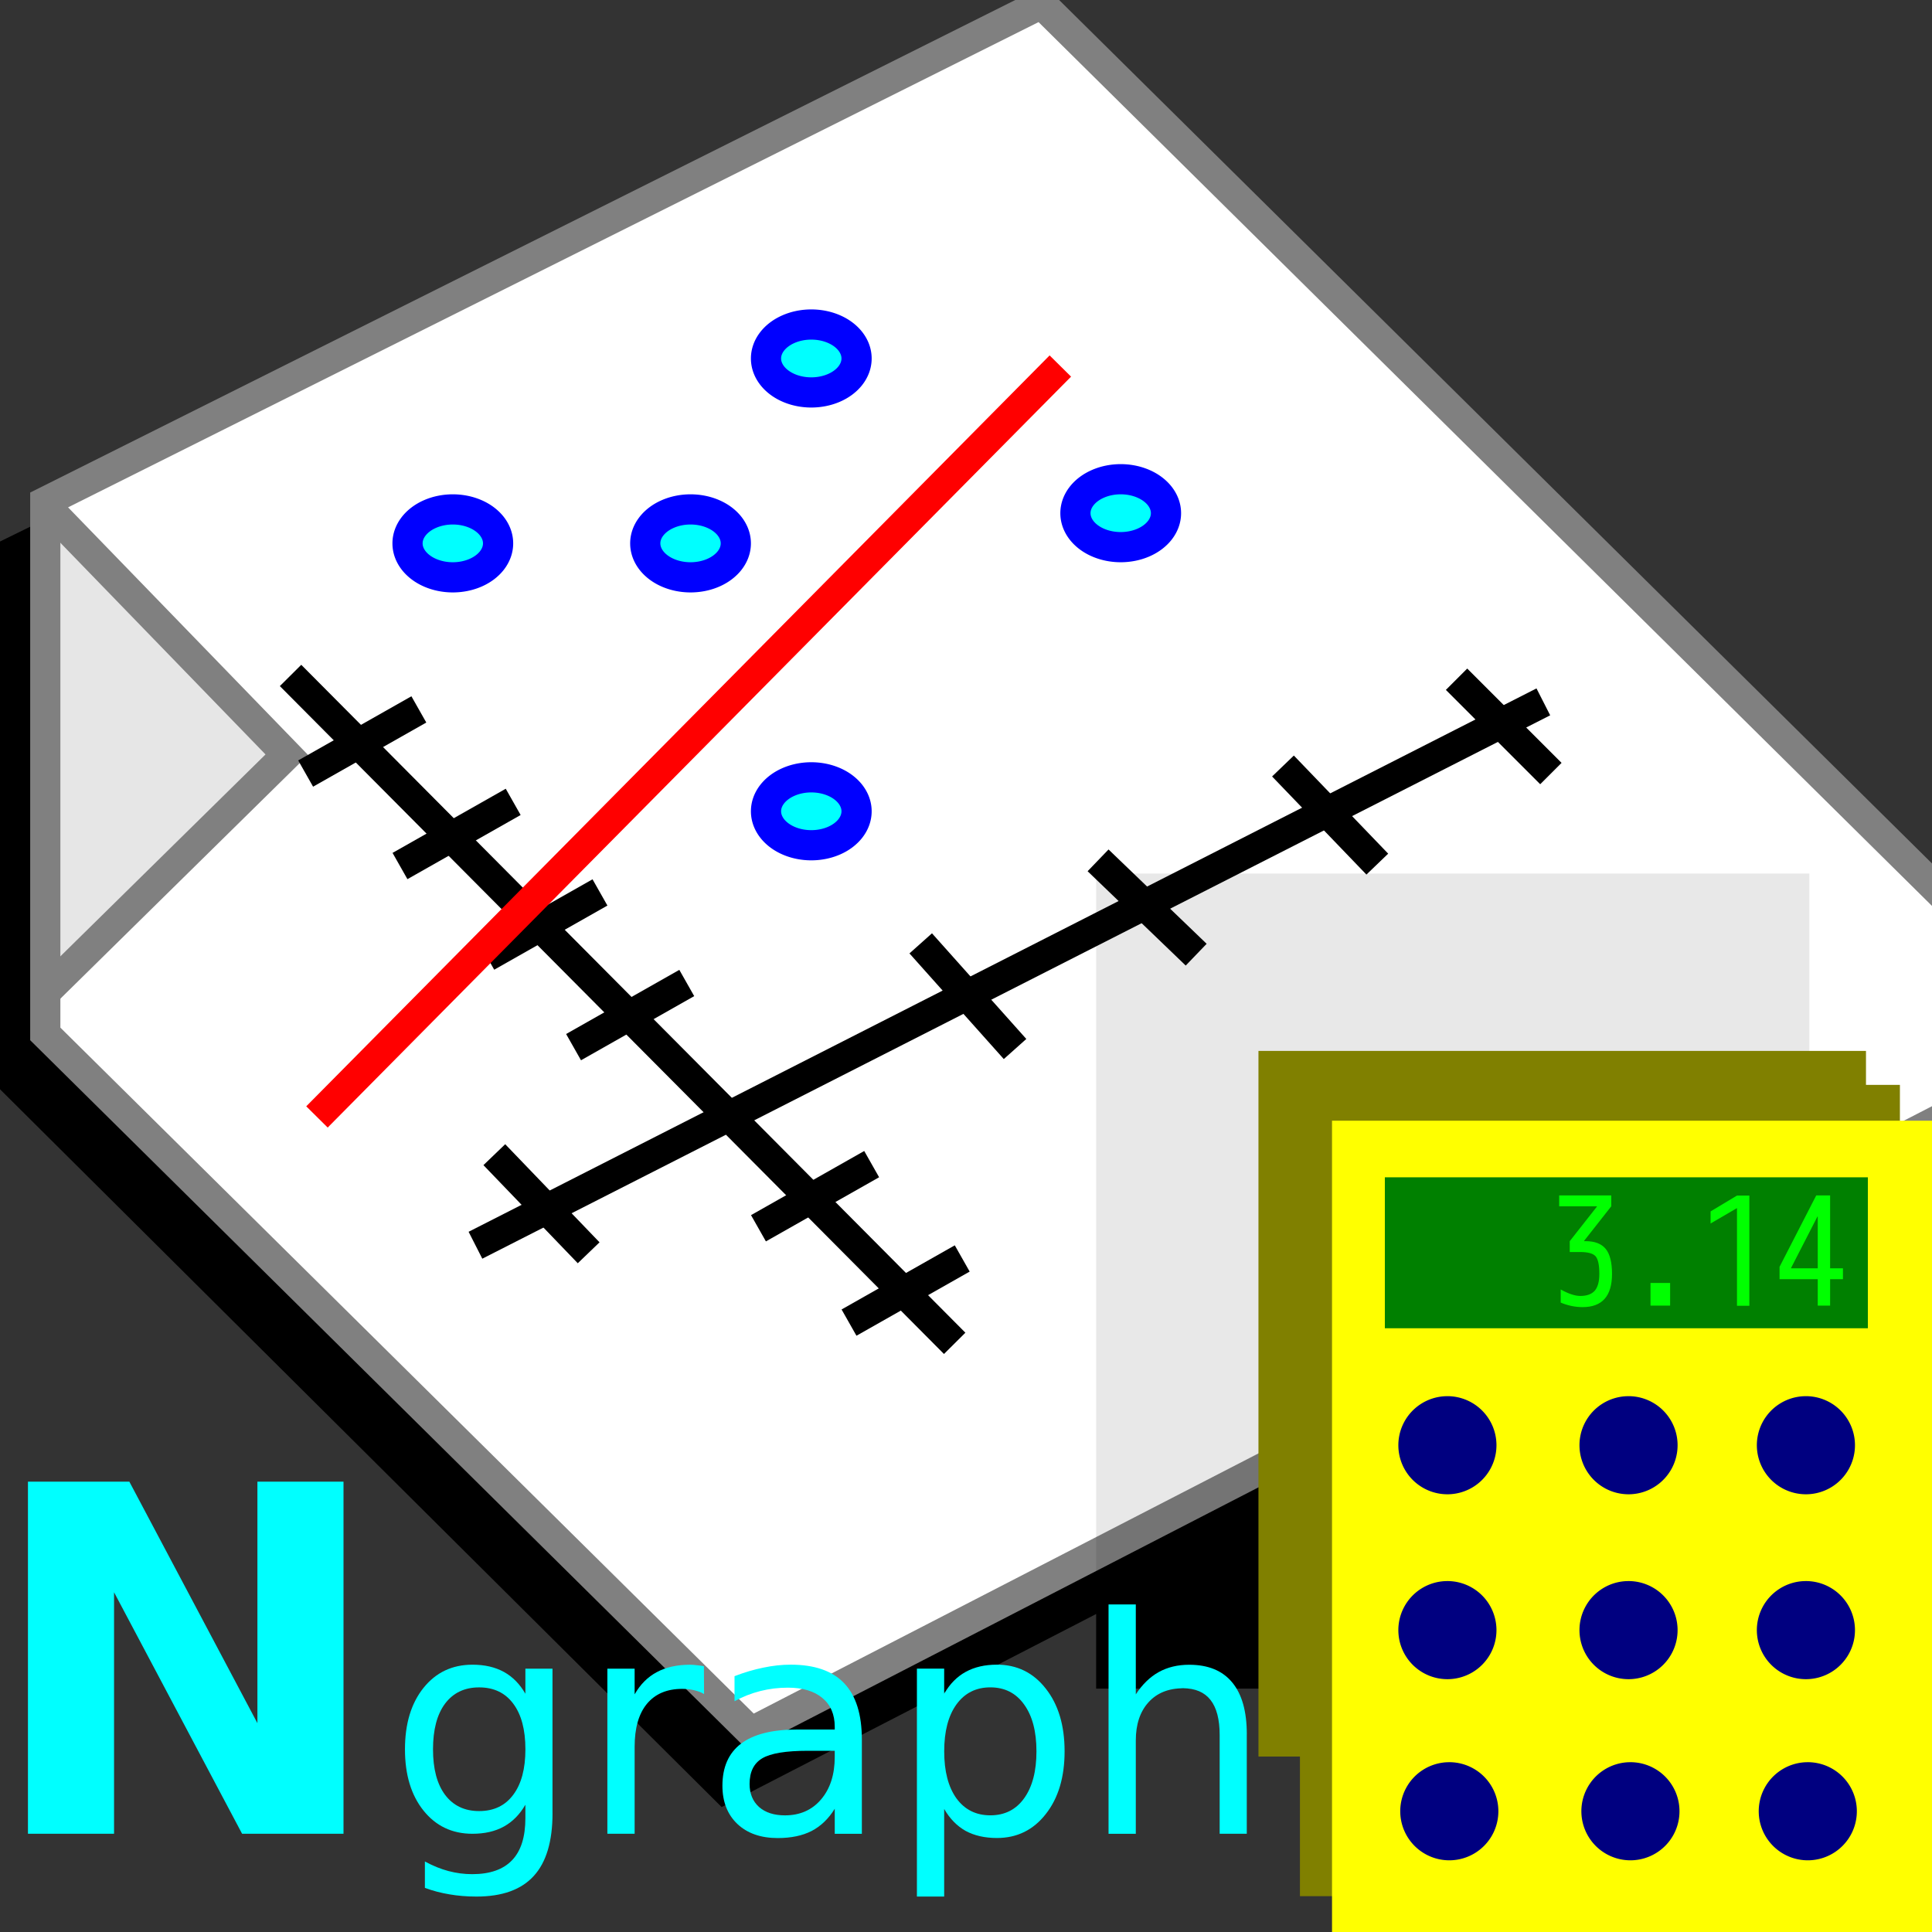 <?xml version="1.0" encoding="UTF-8" standalone="no"?>
<!-- Created with Inkscape (http://www.inkscape.org/) -->

<svg
   xmlns:dc="http://purl.org/dc/elements/1.1/"
   xmlns:cc="http://creativecommons.org/ns#"
   xmlns:rdf="http://www.w3.org/1999/02/22-rdf-syntax-ns#"
   xmlns:svg="http://www.w3.org/2000/svg"
   xmlns="http://www.w3.org/2000/svg"
   version="1.1"
   width="64"
   height="64"
   id="svg2">
  <rect width="100%" height="100%" fill="#333333" stroke="none"/>
  <defs
     id="defs4" />
  <g
     transform="translate(0,-988.362)"
     id="layer1"
     style="display:inline">
    <rect
       width="23.625"
       height="27"
       x="36.312"
       y="1017.3"
       id="rect4066"
       style="fill:#000000;fill-opacity:1;stroke:none;display:inline" />
    <path
       d="m 0.5,1006.612 33.125,-16.25 34.75,34.375 -44.375,22.875 -23.5,-23.375 z"
       id="path3007-6"
       style="fill:#000000;stroke:#000000;stroke-width:1px;stroke-linecap:butt;stroke-linejoin:miter;stroke-opacity:1;display:inline" />
    <path
       d="M 1.5,16.625 34.5,0.125 69.25,34.5 24.875,57.375 1.5,34.25 z"
       transform="translate(0,988.362)"
       id="path3914"
       style="fill:#ffffff;fill-opacity:1;stroke:none" />
    <path
       d="M 1.625,16.875 9.5,25 1.625,32.75"
       transform="translate(0,988.362)"
       id="path3777"
       style="fill:#e6e6e6;stroke:#808080;stroke-width:1px;stroke-linecap:butt;stroke-linejoin:miter;stroke-opacity:1" />
    <path
       d="M 1.5,16.625 34.5,0.125 69.25,34.5 24.875,57.375 1.5,34.25 z"
       transform="translate(0,988.362)"
       id="path3007"
       style="fill:none;stroke:#808080;stroke-width:1px;stroke-linecap:butt;stroke-linejoin:miter;stroke-opacity:1" />
    <rect
       width="23.625"
       height="27"
       x="36.312"
       y="1017.3"
       id="rect3934-3"
       style="opacity:0.091;fill:#000000;fill-opacity:1;stroke:none;display:inline" />
    <rect
       width="20.125"
       height="23.375"
       x="41.688"
       y="1023.175"
       id="rect3934-9-2"
       style="fill:#808000;fill-opacity:1;stroke:none;display:inline" />
    <rect
       width="19.875"
       height="26.875"
       x="43.062"
       y="1024.3"
       id="rect3934-9"
       style="fill:#808000;fill-opacity:1;stroke:none;display:inline" />
    <path
       d="m 16.125,1020.05 3.75,-2.125"
       id="path3807-4"
       style="fill:none;stroke:#000000;stroke-width:1px;stroke-linecap:butt;stroke-linejoin:miter;stroke-opacity:1;display:inline" />
    <path
       d="m 9.625,22.375 22,22.125"
       transform="translate(0,988.362)"
       id="path3781"
       style="fill:none;stroke:#000000;stroke-width:1px;stroke-linecap:butt;stroke-linejoin:miter;stroke-opacity:1" />
    <path
       d="M 10.5,37 35.125,12.125"
       transform="translate(0,988.362)"
       id="path3779"
       style="fill:none;stroke:#ff0000;stroke-width:1px;stroke-linecap:butt;stroke-linejoin:miter;stroke-opacity:1" />
    <path
       d="m 15.75,41.25 35.375,-18"
       transform="translate(0,988.362)"
       id="path3783"
       style="fill:none;stroke:#000000;stroke-width:1px;stroke-linecap:butt;stroke-linejoin:miter;stroke-opacity:1" />
    <path
       d="M 16.375,38.25 19.5,41.5"
       transform="translate(0,988.362)"
       id="path3785"
       style="fill:none;stroke:#000000;stroke-width:1px;stroke-linecap:butt;stroke-linejoin:miter;stroke-opacity:1" />
    <path
       d="m 30.5,31.25 3.125,3.5"
       transform="translate(0,988.362)"
       id="path3787"
       style="fill:none;stroke:#000000;stroke-width:1px;stroke-linecap:butt;stroke-linejoin:miter;stroke-opacity:1" />
    <path
       d="m 36.375,28.5 3.25,3.125"
       transform="translate(0,988.362)"
       id="path3789"
       style="fill:none;stroke:#000000;stroke-width:1px;stroke-linecap:butt;stroke-linejoin:miter;stroke-opacity:1" />
    <path
       d="m 42.5,25.375 3.125,3.25"
       transform="translate(0,988.362)"
       id="path3791"
       style="fill:none;stroke:#000000;stroke-width:1px;stroke-linecap:butt;stroke-linejoin:miter;stroke-opacity:1" />
    <path
       d="m 48.25,22.5 3.125,3.125"
       transform="translate(0,988.362)"
       id="path3793"
       style="fill:none;stroke:#000000;stroke-width:1px;stroke-linecap:butt;stroke-linejoin:miter;stroke-opacity:1" />
    <path
       d="M 10.125,25.625 13.875,23.5"
       transform="translate(0,988.362)"
       id="path3807"
       style="fill:none;stroke:#000000;stroke-width:1px;stroke-linecap:butt;stroke-linejoin:miter;stroke-opacity:1" />
    <path
       d="m 13.25,1017.05 3.75,-2.125"
       id="path3807-6"
       style="fill:none;stroke:#000000;stroke-width:1px;stroke-linecap:butt;stroke-linejoin:miter;stroke-opacity:1;display:inline" />
    <path
       d="m 19,1023.05 3.75,-2.125"
       id="path3807-9"
       style="fill:none;stroke:#000000;stroke-width:1px;stroke-linecap:butt;stroke-linejoin:miter;stroke-opacity:1;display:inline" />
    <path
       d="m 25.125,1029.05 3.75,-2.125"
       id="path3807-2"
       style="fill:none;stroke:#000000;stroke-width:1px;stroke-linecap:butt;stroke-linejoin:miter;stroke-opacity:1;display:inline" />
    <path
       d="m 28.125,1032.175 3.75,-2.125"
       id="path3807-60"
       style="fill:none;stroke:#000000;stroke-width:1px;stroke-linecap:butt;stroke-linejoin:miter;stroke-opacity:1;display:inline" />
    <path
       d="m 15.75,17.5 a 1.5,1.125 0 1 1 -3,0 1.5,1.125 0 1 1 3,0 z"
       transform="translate(0.75,988.862)"
       id="path3855"
       style="fill:#00ffff;fill-opacity:1;stroke:#0000ff;stroke-width:1;stroke-miterlimit:10;stroke-opacity:1;stroke-dasharray:none" />
    <path
       d="m 15.75,17.5 a 1.5,1.125 0 1 1 -3,0 1.5,1.125 0 1 1 3,0 z"
       transform="translate(8.625,988.862)"
       id="path3855-2"
       style="fill:#00ffff;fill-opacity:1;stroke:#0000ff;stroke-width:1;stroke-miterlimit:10;stroke-opacity:1;stroke-dasharray:none;display:inline" />
    <path
       d="m 15.75,17.5 a 1.5,1.125 0 1 1 -3,0 1.5,1.125 0 1 1 3,0 z"
       transform="translate(12.625,982.737)"
       id="path3855-6"
       style="fill:#00ffff;fill-opacity:1;stroke:#0000ff;stroke-width:1;stroke-miterlimit:10;stroke-opacity:1;stroke-dasharray:none;display:inline" />
    <path
       d="m 15.75,17.5 a 1.5,1.125 0 1 1 -3,0 1.5,1.125 0 1 1 3,0 z"
       transform="translate(22.875,987.862)"
       id="path3855-66"
       style="fill:#00ffff;fill-opacity:1;stroke:#0000ff;stroke-width:1;stroke-miterlimit:10;stroke-opacity:1;stroke-dasharray:none;display:inline" />
    <path
       d="m 15.75,17.5 a 1.5,1.125 0 1 1 -3,0 1.5,1.125 0 1 1 3,0 z"
       transform="translate(12.625,997.737)"
       id="path3855-4"
       style="fill:#00ffff;fill-opacity:1;stroke:#0000ff;stroke-width:1;stroke-miterlimit:10;stroke-opacity:1;stroke-dasharray:none;display:inline" />
    <rect
       width="19.875"
       height="26.875"
       x="44.125"
       y="1025.487"
       id="rect3934"
       style="fill:#ffff00;fill-opacity:1;stroke:none" />
    <path
       d="m 54.125,58.5 a 1.625,1.625 0 1 1 -0.071,0.002"
       transform="translate(-0.125,988.237)"
       id="path3946"
       style="fill:#000080;fill-opacity:1;stroke:none" />
    <path
       d="m 54.125,58.5 a 1.625,1.625 0 1 1 -0.071,0.002"
       transform="translate(5.75,988.237)"
       id="path3946-5"
       style="fill:#000080;fill-opacity:1;stroke:none;display:inline" />
    <path
       d="m 54.125,58.5 a 1.625,1.625 0 1 1 -0.071,0.002"
       transform="translate(-6.125,988.237)"
       id="path3946-4"
       style="fill:#000080;fill-opacity:1;stroke:none;display:inline" />
    <path
       d="m 54.125,58.5 a 1.625,1.625 0 1 1 -0.071,0.002"
       transform="translate(-0.188,982.237)"
       id="path3946-9"
       style="fill:#000080;fill-opacity:1;stroke:none;display:inline" />
    <path
       d="m 54.125,58.5 a 1.625,1.625 0 1 1 -0.071,0.002"
       transform="translate(5.688,982.237)"
       id="path3946-5-8"
       style="fill:#000080;fill-opacity:1;stroke:none;display:inline" />
    <path
       d="m 54.125,58.5 a 1.625,1.625 0 1 1 -0.071,0.002"
       transform="translate(-6.188,982.237)"
       id="path3946-4-3"
       style="fill:#000080;fill-opacity:1;stroke:none;display:inline" />
    <path
       d="m 54.125,58.5 a 1.625,1.625 0 1 1 -0.071,0.002"
       transform="translate(-0.188,976.112)"
       id="path3946-2"
       style="fill:#000080;fill-opacity:1;stroke:none;display:inline" />
    <path
       d="m 54.125,58.5 a 1.625,1.625 0 1 1 -0.071,0.002"
       transform="translate(5.688,976.112)"
       id="path3946-5-6"
       style="fill:#000080;fill-opacity:1;stroke:none;display:inline" />
    <path
       d="m 54.125,58.5 a 1.625,1.625 0 1 1 -0.071,0.002"
       transform="translate(-6.188,976.112)"
       id="path3946-4-2"
       style="fill:#000080;fill-opacity:1;stroke:none;display:inline" />
    <rect
       width="16"
       height="5"
       x="45.875"
       y="39"
       transform="translate(0,988.362)"
       id="rect4008"
       style="fill:#008000;fill-opacity:1;stroke:none" />
    <g
       id="text4010"
       style="font-size:4px;font-style:normal;font-weight:normal;line-height:125%;letter-spacing:0px;word-spacing:0px;fill:#00ff00;fill-opacity:1;stroke:none;font-family:Sans">
      <path
         d="m 52.9,1028.332 0,-0.01 -1.25,0 0,-0.36 1.725,0 0,0.36 -0.9,1.145 0,0.01 0.05,0 c 0.303,0 0.525,0.085 0.665,0.255 0.14,0.17 0.21,0.447 0.21,0.83 -2e-6,0.733 -0.325,1.1 -0.975,1.1 -0.243,0 -0.485,-0.05 -0.725,-0.15 l 0,-0.435 c 0.257,0.143 0.473,0.215 0.65,0.215 0.213,0 0.372,-0.057 0.475,-0.17 0.103,-0.117 0.155,-0.303 0.155,-0.56 -2e-6,-0.297 -0.042,-0.492 -0.125,-0.585 -0.083,-0.093 -0.252,-0.14 -0.505,-0.14 l -0.35,0 0,-0.36 0.9,-1.145"
         id="path4015"
         style="font-size:5px" />
      <path
         d="m 54.675,1031.612 0,-0.75 0.65,0 0,0.75 -0.65,0"
         id="path4017"
         style="font-size:5px" />
      <path
         d="m 57.54,1031.612 0,-3.225 -0.01,0 -0.865,0.505 0,-0.4 0.875,-0.525 0.41,0 0,3.65 -0.41,0"
         id="path4019"
         style="font-size:5px" />
      <path
         d="m 60.215,1028.662 -0.01,0 -0.875,1.705 0,0.01 0.885,0 0,-1.715 m 0,2.075 -1.265,0 0,-0.41 1.215,-2.365 0.46,0 0,2.415 0.425,0 0,0.36 -0.425,0 0,0.875 -0.41,0 0,-0.875"
         id="path4021"
         style="font-size:5px" />
    </g>
  </g>
  <g
     id="text3028"
     style="font-size:16px;font-style:normal;font-weight:bold;line-height:125%;letter-spacing:0px;word-spacing:0px;fill:#000000;fill-opacity:1;stroke:none;font-family:Sans;-inkscape-font-specification:Sans Bold">
    <path
       d="m 0.926,49.082 3.359,0 4.242,8 0,-8 2.852,0 0,11.664 -3.359,0 -4.242,-8 0,8 -2.852,0 0,-11.664"
       id="path3105"
       style="fill:#00ffff" />
    <path
       d="m 17.405,57.948 c -5e-6,-0.651 -0.135,-1.156 -0.405,-1.514 -0.267,-0.358 -0.643,-0.537 -1.128,-0.537 -0.482,5e-6 -0.858,0.179 -1.128,0.537 -0.267,0.358 -0.4,0.863 -0.4,1.514 -10e-7,0.648 0.133,1.151 0.4,1.509 0.27,0.358 0.646,0.537 1.128,0.537 0.485,0 0.861,-0.179 1.128,-0.537 0.27,-0.358 0.405,-0.861 0.405,-1.509 m 0.898,2.119 c -5e-6,0.931 -0.207,1.623 -0.62,2.075 -0.413,0.456 -1.047,0.684 -1.899,0.684 -0.316,-2e-6 -0.614,-0.024 -0.894,-0.073 -0.28,-0.046 -0.552,-0.117 -0.815,-0.215 l 0,-0.874 c 0.264,0.143 0.524,0.249 0.781,0.317 0.257,0.068 0.519,0.103 0.786,0.103 0.589,-10e-7 1.03,-0.155 1.323,-0.464 0.293,-0.306 0.439,-0.77 0.439,-1.392 l 0,-0.444 c -0.186,0.322 -0.423,0.563 -0.713,0.723 -0.29,0.16 -0.636,0.239 -1.04,0.239 -0.671,0 -1.211,-0.256 -1.621,-0.767 -0.41,-0.511 -0.615,-1.188 -0.615,-2.031 -10e-7,-0.846 0.205,-1.525 0.615,-2.036 0.41,-0.511 0.951,-0.767 1.621,-0.767 0.404,5e-6 0.75,0.08 1.04,0.239 0.29,0.16 0.527,0.4 0.713,0.723 l 0,-0.83 0.898,0 0,4.79"
       id="path3107"
       style="font-size:10px;font-weight:normal;fill:#00ffff;-inkscape-font-specification:Sans" />
    <path
       d="m 23.323,56.117 c -0.101,-0.059 -0.212,-0.101 -0.332,-0.127 -0.117,-0.029 -0.247,-0.044 -0.391,-0.044 -0.508,5e-6 -0.898,0.166 -1.172,0.498 -0.27,0.329 -0.405,0.802 -0.405,1.421 l 0,2.881 -0.903,0 0,-5.469 0.903,0 0,0.85 c 0.189,-0.332 0.435,-0.578 0.737,-0.737 0.303,-0.163 0.671,-0.244 1.104,-0.244 0.062,5e-6 0.13,0.005 0.205,0.015 0.075,0.006 0.158,0.018 0.249,0.034 l 0.005,0.923"
       id="path3109"
       style="font-size:10px;font-weight:normal;fill:#00ffff;-inkscape-font-specification:Sans" />
    <path
       d="m 26.76,57.997 c -0.726,3e-6 -1.229,0.083 -1.509,0.249 -0.28,0.166 -0.42,0.449 -0.42,0.85 -2e-6,0.319 0.104,0.573 0.312,0.762 0.212,0.186 0.498,0.278 0.859,0.278 0.498,1e-6 0.897,-0.176 1.196,-0.527 0.303,-0.355 0.454,-0.825 0.454,-1.411 l 0,-0.2 -0.894,0 m 1.792,-0.371 0,3.12 -0.898,0 0,-0.83 c -0.205,0.332 -0.461,0.578 -0.767,0.737 -0.306,0.156 -0.68,0.234 -1.123,0.234 -0.56,0 -1.006,-0.156 -1.338,-0.469 -0.329,-0.316 -0.493,-0.737 -0.493,-1.265 0,-0.615 0.205,-1.079 0.615,-1.392 0.413,-0.312 1.029,-0.469 1.846,-0.469 l 1.26,0 0,-0.088 c -4e-6,-0.413 -0.137,-0.732 -0.41,-0.957 -0.27,-0.228 -0.651,-0.342 -1.143,-0.342 -0.313,5e-6 -0.617,0.037 -0.913,0.112 -0.296,0.075 -0.581,0.187 -0.854,0.337 l 0,-0.83 c 0.329,-0.127 0.648,-0.221 0.957,-0.283 0.309,-0.065 0.61,-0.098 0.903,-0.098 0.791,5e-6 1.382,0.205 1.772,0.615 0.391,0.41 0.586,1.032 0.586,1.865"
       id="path3111"
       style="font-size:10px;font-weight:normal;fill:#00ffff;-inkscape-font-specification:Sans" />
    <path
       d="m 31.277,59.925 0,2.9 -0.903,0 0,-7.549 0.903,0 0,0.83 c 0.189,-0.326 0.426,-0.566 0.713,-0.723 0.29,-0.16 0.635,-0.239 1.035,-0.239 0.664,5e-6 1.203,0.264 1.616,0.791 0.417,0.527 0.625,1.221 0.625,2.08 -6e-6,0.859 -0.208,1.553 -0.625,2.08 -0.413,0.527 -0.952,0.791 -1.616,0.791 -0.4,0 -0.745,-0.078 -1.035,-0.234 -0.286,-0.16 -0.524,-0.402 -0.713,-0.728 m 3.057,-1.909 c -5e-6,-0.661 -0.137,-1.178 -0.41,-1.553 -0.27,-0.378 -0.643,-0.566 -1.118,-0.566 -0.475,5e-6 -0.85,0.189 -1.123,0.566 -0.27,0.374 -0.405,0.892 -0.405,1.553 -2e-6,0.661 0.135,1.18 0.405,1.558 0.273,0.374 0.648,0.562 1.123,0.562 0.475,1e-6 0.848,-0.187 1.118,-0.562 0.273,-0.378 0.41,-0.897 0.41,-1.558"
       id="path3113"
       style="font-size:10px;font-weight:normal;fill:#00ffff;-inkscape-font-specification:Sans" />
    <path
       d="m 41.301,57.445 0,3.301 -0.898,0 0,-3.271 c -5e-6,-0.518 -0.101,-0.905 -0.303,-1.162 -0.202,-0.257 -0.505,-0.386 -0.908,-0.386 -0.485,5e-6 -0.868,0.155 -1.147,0.464 -0.28,0.309 -0.42,0.731 -0.42,1.265 l 0,3.091 -0.903,0 0,-7.598 0.903,0 0,2.979 c 0.215,-0.329 0.467,-0.575 0.757,-0.737 0.293,-0.163 0.63,-0.244 1.011,-0.244 0.628,5e-6 1.104,0.195 1.426,0.586 0.322,0.387 0.483,0.959 0.483,1.714"
       id="path3115"
       style="font-size:10px;font-weight:normal;fill:#00ffff;-inkscape-font-specification:Sans" />
  </g>
</svg>
